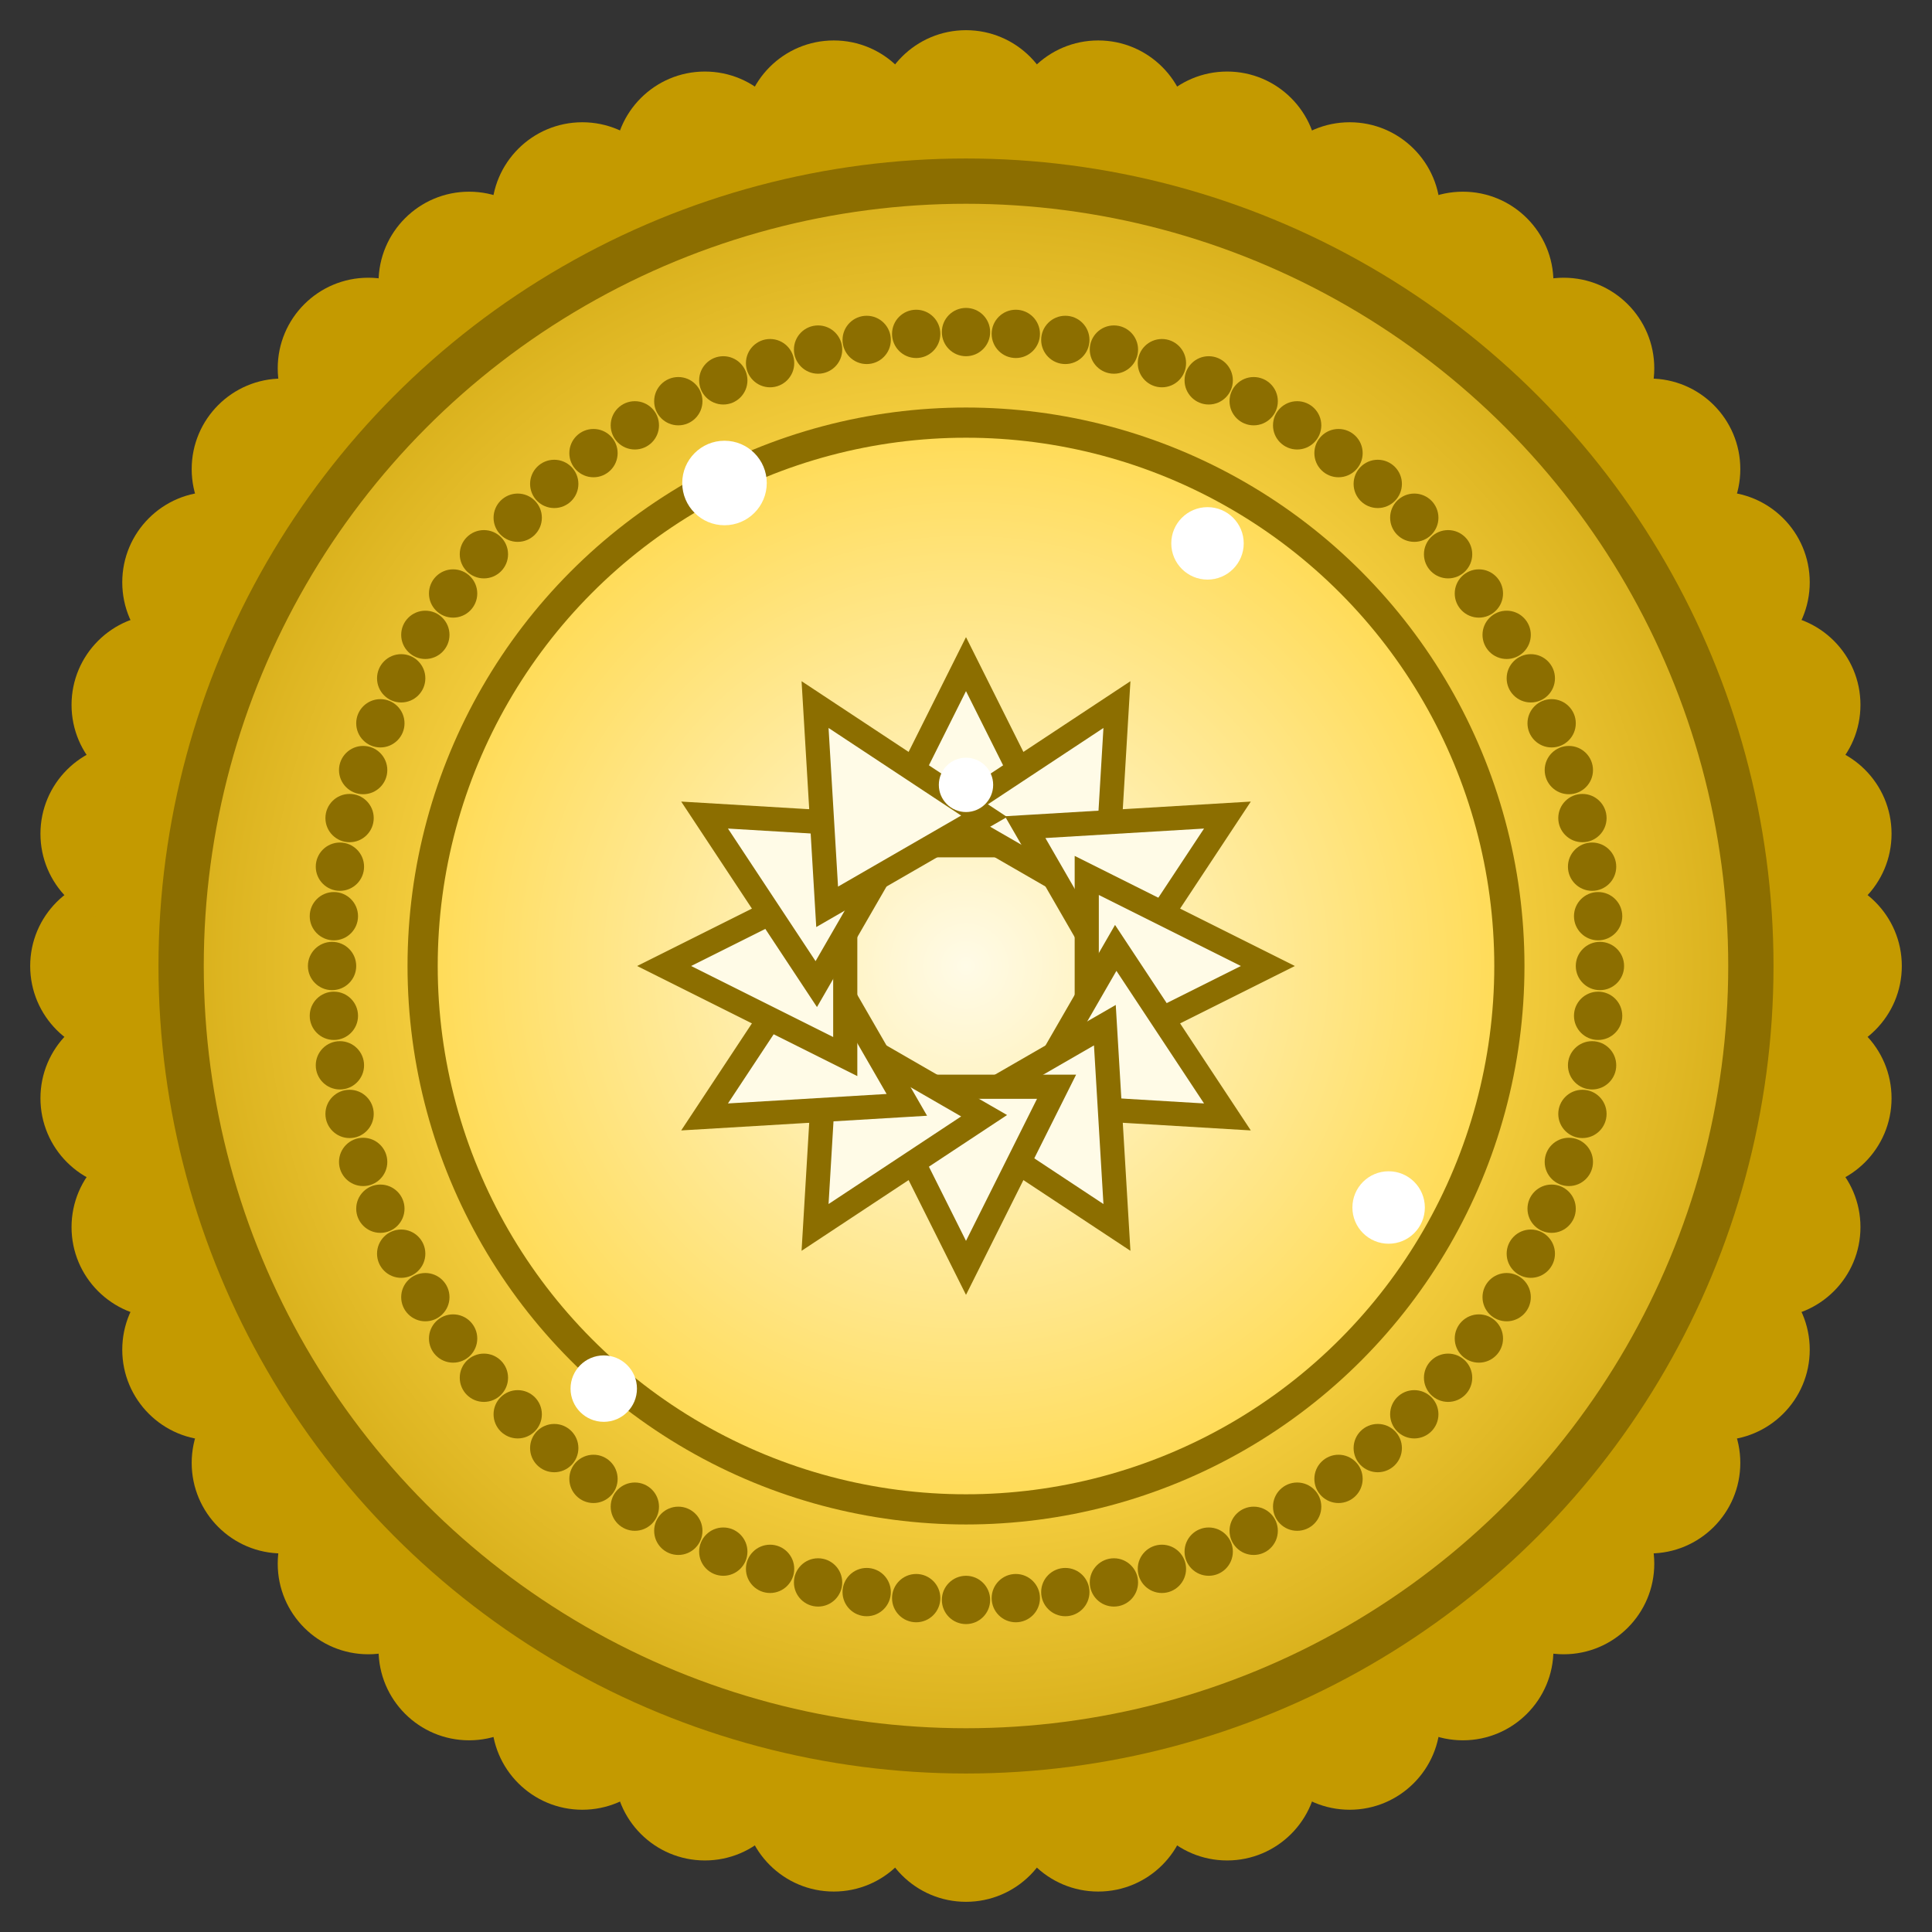 <?xml version="1.0" encoding="UTF-8"?>
<svg width="80" height="80" viewBox="0 0 64 64" xmlns="http://www.w3.org/2000/svg" aria-labelledby="title" role="img">
<rect x="0" y="0" width="64" height="64" fill="#333333" stroke="none"/>
<title>Premium Medal</title>
<defs>
  <radialGradient id="outer" cx="32" cy="32" r="32" gradientUnits="userSpaceOnUse">
    <stop offset="0%" stop-color="#fffbe7" />
    <stop offset="45%" stop-color="#ffd94d" />
    <stop offset="100%" stop-color="#c49a00" />
  </radialGradient>
  <radialGradient id="inner" cx="32" cy="32" r="19" gradientUnits="userSpaceOnUse">
    <stop offset="0%" stop-color="#fffbe7" />
    <stop offset="100%" stop-color="#ffd94d" />
  </radialGradient>
</defs>
<circle cx="60.00" cy="32.00" r="3" fill="#c49a00" />
    <circle cx="59.66" cy="36.38" r="3" fill="#c49a00" />
    <circle cx="58.63" cy="40.65" r="3" fill="#c49a00" />
    <circle cx="56.95" cy="44.71" r="3" fill="#c49a00" />
    <circle cx="54.65" cy="48.46" r="3" fill="#c49a00" />
    <circle cx="51.80" cy="51.80" r="3" fill="#c49a00" />
    <circle cx="48.46" cy="54.65" r="3" fill="#c49a00" />
    <circle cx="44.71" cy="56.95" r="3" fill="#c49a00" />
    <circle cx="40.65" cy="58.63" r="3" fill="#c49a00" />
    <circle cx="36.38" cy="59.66" r="3" fill="#c49a00" />
    <circle cx="32.00" cy="60.00" r="3" fill="#c49a00" />
    <circle cx="27.62" cy="59.66" r="3" fill="#c49a00" />
    <circle cx="23.35" cy="58.63" r="3" fill="#c49a00" />
    <circle cx="19.29" cy="56.95" r="3" fill="#c49a00" />
    <circle cx="15.54" cy="54.65" r="3" fill="#c49a00" />
    <circle cx="12.20" cy="51.80" r="3" fill="#c49a00" />
    <circle cx="9.35" cy="48.46" r="3" fill="#c49a00" />
    <circle cx="7.05" cy="44.71" r="3" fill="#c49a00" />
    <circle cx="5.37" cy="40.65" r="3" fill="#c49a00" />
    <circle cx="4.34" cy="36.38" r="3" fill="#c49a00" />
    <circle cx="4.00" cy="32.00" r="3" fill="#c49a00" />
    <circle cx="4.34" cy="27.62" r="3" fill="#c49a00" />
    <circle cx="5.37" cy="23.35" r="3" fill="#c49a00" />
    <circle cx="7.05" cy="19.29" r="3" fill="#c49a00" />
    <circle cx="9.35" cy="15.54" r="3" fill="#c49a00" />
    <circle cx="12.20" cy="12.20" r="3" fill="#c49a00" />
    <circle cx="15.54" cy="9.35" r="3" fill="#c49a00" />
    <circle cx="19.29" cy="7.05" r="3" fill="#c49a00" />
    <circle cx="23.35" cy="5.37" r="3" fill="#c49a00" />
    <circle cx="27.62" cy="4.34" r="3" fill="#c49a00" />
    <circle cx="32.00" cy="4.00" r="3" fill="#c49a00" />
    <circle cx="36.38" cy="4.34" r="3" fill="#c49a00" />
    <circle cx="40.65" cy="5.37" r="3" fill="#c49a00" />
    <circle cx="44.71" cy="7.05" r="3" fill="#c49a00" />
    <circle cx="48.46" cy="9.35" r="3" fill="#c49a00" />
    <circle cx="51.80" cy="12.20" r="3" fill="#c49a00" />
    <circle cx="54.65" cy="15.54" r="3" fill="#c49a00" />
    <circle cx="56.95" cy="19.29" r="3" fill="#c49a00" />
    <circle cx="58.63" cy="23.35" r="3" fill="#c49a00" />
    <circle cx="59.66" cy="27.62" r="3" fill="#c49a00" />
<circle cx="32" cy="32" r="26" fill="url(#outer)" stroke="#8c6e00" stroke-width="1.5"/>
<circle cx="53.00" cy="32.00" r="0.8" fill="#8c6e00" />
    <circle cx="52.94" cy="33.65" r="0.8" fill="#8c6e00" />
    <circle cx="52.74" cy="35.29" r="0.8" fill="#8c6e00" />
    <circle cx="52.42" cy="36.90" r="0.8" fill="#8c6e00" />
    <circle cx="51.97" cy="38.49" r="0.8" fill="#8c6e00" />
    <circle cx="51.40" cy="40.04" r="0.8" fill="#8c6e00" />
    <circle cx="50.71" cy="41.53" r="0.8" fill="#8c6e00" />
    <circle cx="49.91" cy="42.97" r="0.8" fill="#8c6e00" />
    <circle cx="48.99" cy="44.34" r="0.8" fill="#8c6e00" />
    <circle cx="47.97" cy="45.64" r="0.8" fill="#8c6e00" />
    <circle cx="46.85" cy="46.85" r="0.8" fill="#8c6e00" />
    <circle cx="45.64" cy="47.97" r="0.8" fill="#8c6e00" />
    <circle cx="44.34" cy="48.99" r="0.8" fill="#8c6e00" />
    <circle cx="42.97" cy="49.91" r="0.8" fill="#8c6e00" />
    <circle cx="41.53" cy="50.71" r="0.8" fill="#8c6e00" />
    <circle cx="40.04" cy="51.40" r="0.8" fill="#8c6e00" />
    <circle cx="38.49" cy="51.97" r="0.8" fill="#8c6e00" />
    <circle cx="36.90" cy="52.42" r="0.8" fill="#8c6e00" />
    <circle cx="35.29" cy="52.74" r="0.8" fill="#8c6e00" />
    <circle cx="33.65" cy="52.94" r="0.8" fill="#8c6e00" />
    <circle cx="32.00" cy="53.00" r="0.8" fill="#8c6e00" />
    <circle cx="30.35" cy="52.94" r="0.8" fill="#8c6e00" />
    <circle cx="28.71" cy="52.74" r="0.8" fill="#8c6e00" />
    <circle cx="27.10" cy="52.42" r="0.8" fill="#8c6e00" />
    <circle cx="25.51" cy="51.97" r="0.8" fill="#8c6e00" />
    <circle cx="23.96" cy="51.40" r="0.8" fill="#8c6e00" />
    <circle cx="22.47" cy="50.71" r="0.8" fill="#8c6e00" />
    <circle cx="21.03" cy="49.91" r="0.8" fill="#8c6e00" />
    <circle cx="19.66" cy="48.99" r="0.8" fill="#8c6e00" />
    <circle cx="18.36" cy="47.97" r="0.8" fill="#8c6e00" />
    <circle cx="17.15" cy="46.85" r="0.8" fill="#8c6e00" />
    <circle cx="16.03" cy="45.64" r="0.8" fill="#8c6e00" />
    <circle cx="15.01" cy="44.34" r="0.8" fill="#8c6e00" />
    <circle cx="14.09" cy="42.97" r="0.8" fill="#8c6e00" />
    <circle cx="13.29" cy="41.53" r="0.8" fill="#8c6e00" />
    <circle cx="12.60" cy="40.04" r="0.8" fill="#8c6e00" />
    <circle cx="12.03" cy="38.49" r="0.8" fill="#8c6e00" />
    <circle cx="11.58" cy="36.90" r="0.8" fill="#8c6e00" />
    <circle cx="11.26" cy="35.29" r="0.8" fill="#8c6e00" />
    <circle cx="11.06" cy="33.65" r="0.8" fill="#8c6e00" />
    <circle cx="11.00" cy="32.00" r="0.8" fill="#8c6e00" />
    <circle cx="11.06" cy="30.35" r="0.8" fill="#8c6e00" />
    <circle cx="11.26" cy="28.71" r="0.8" fill="#8c6e00" />
    <circle cx="11.58" cy="27.10" r="0.8" fill="#8c6e00" />
    <circle cx="12.03" cy="25.51" r="0.8" fill="#8c6e00" />
    <circle cx="12.60" cy="23.96" r="0.8" fill="#8c6e00" />
    <circle cx="13.29" cy="22.47" r="0.8" fill="#8c6e00" />
    <circle cx="14.09" cy="21.03" r="0.8" fill="#8c6e00" />
    <circle cx="15.01" cy="19.66" r="0.8" fill="#8c6e00" />
    <circle cx="16.03" cy="18.36" r="0.8" fill="#8c6e00" />
    <circle cx="17.15" cy="17.15" r="0.8" fill="#8c6e00" />
    <circle cx="18.36" cy="16.03" r="0.8" fill="#8c6e00" />
    <circle cx="19.66" cy="15.01" r="0.8" fill="#8c6e00" />
    <circle cx="21.03" cy="14.09" r="0.8" fill="#8c6e00" />
    <circle cx="22.47" cy="13.29" r="0.8" fill="#8c6e00" />
    <circle cx="23.96" cy="12.60" r="0.8" fill="#8c6e00" />
    <circle cx="25.51" cy="12.03" r="0.8" fill="#8c6e00" />
    <circle cx="27.10" cy="11.58" r="0.8" fill="#8c6e00" />
    <circle cx="28.71" cy="11.26" r="0.8" fill="#8c6e00" />
    <circle cx="30.35" cy="11.06" r="0.8" fill="#8c6e00" />
    <circle cx="32.00" cy="11.00" r="0.8" fill="#8c6e00" />
    <circle cx="33.65" cy="11.06" r="0.8" fill="#8c6e00" />
    <circle cx="35.29" cy="11.26" r="0.8" fill="#8c6e00" />
    <circle cx="36.90" cy="11.58" r="0.8" fill="#8c6e00" />
    <circle cx="38.49" cy="12.03" r="0.8" fill="#8c6e00" />
    <circle cx="40.04" cy="12.60" r="0.8" fill="#8c6e00" />
    <circle cx="41.53" cy="13.29" r="0.8" fill="#8c6e00" />
    <circle cx="42.97" cy="14.09" r="0.8" fill="#8c6e00" />
    <circle cx="44.34" cy="15.01" r="0.8" fill="#8c6e00" />
    <circle cx="45.64" cy="16.03" r="0.8" fill="#8c6e00" />
    <circle cx="46.85" cy="17.15" r="0.8" fill="#8c6e00" />
    <circle cx="47.97" cy="18.36" r="0.8" fill="#8c6e00" />
    <circle cx="48.99" cy="19.66" r="0.8" fill="#8c6e00" />
    <circle cx="49.91" cy="21.03" r="0.8" fill="#8c6e00" />
    <circle cx="50.71" cy="22.47" r="0.8" fill="#8c6e00" />
    <circle cx="51.40" cy="23.96" r="0.8" fill="#8c6e00" />
    <circle cx="51.97" cy="25.51" r="0.8" fill="#8c6e00" />
    <circle cx="52.42" cy="27.10" r="0.8" fill="#8c6e00" />
    <circle cx="52.74" cy="28.71" r="0.8" fill="#8c6e00" />
    <circle cx="52.94" cy="30.35" r="0.8" fill="#8c6e00" />
<circle cx="32" cy="32" r="18" fill="url(#inner)" stroke="#8c6e00" stroke-width="1"/>
<polygon points="32.00,22.00 35.00,28.00 29.00,28.00" fill="#fffbe7" stroke="#8c6e00" stroke-width="0.8"/>
    <polygon points="37.00,23.34 36.60,30.04 31.40,27.04" fill="#fffbe7" stroke="#8c6e00" stroke-width="0.8"/>
    <polygon points="40.66,27.00 36.96,32.60 33.96,27.40" fill="#fffbe7" stroke="#8c6e00" stroke-width="0.8"/>
    <polygon points="42.00,32.00 36.00,35.00 36.00,29.00" fill="#fffbe7" stroke="#8c6e00" stroke-width="0.8"/>
    <polygon points="40.66,37.00 33.96,36.60 36.96,31.40" fill="#fffbe7" stroke="#8c6e00" stroke-width="0.8"/>
    <polygon points="37.00,40.66 31.40,36.96 36.60,33.96" fill="#fffbe7" stroke="#8c6e00" stroke-width="0.8"/>
    <polygon points="32.00,42.00 29.00,36.00 35.00,36.00" fill="#fffbe7" stroke="#8c6e00" stroke-width="0.8"/>
    <polygon points="27.00,40.66 27.40,33.96 32.60,36.96" fill="#fffbe7" stroke="#8c6e00" stroke-width="0.8"/>
    <polygon points="23.34,37.00 27.04,31.40 30.04,36.60" fill="#fffbe7" stroke="#8c6e00" stroke-width="0.8"/>
    <polygon points="22.00,32.00 28.00,29.00 28.00,35.00" fill="#fffbe7" stroke="#8c6e00" stroke-width="0.8"/>
    <polygon points="23.34,27.00 30.04,27.40 27.04,32.60" fill="#fffbe7" stroke="#8c6e00" stroke-width="0.8"/>
    <polygon points="27.00,23.34 32.60,27.04 27.40,30.04" fill="#fffbe7" stroke="#8c6e00" stroke-width="0.8"/>
<circle cx="24" cy="16" r="1.4" fill="#ffffff" />
    <circle cx="40" cy="18" r="1.2" fill="#ffffff" />
    <circle cx="46" cy="40" r="1.2" fill="#ffffff" />
    <circle cx="20" cy="46" r="1.1" fill="#ffffff" />
    <circle cx="32" cy="26" r="0.9" fill="#ffffff" />
</svg>